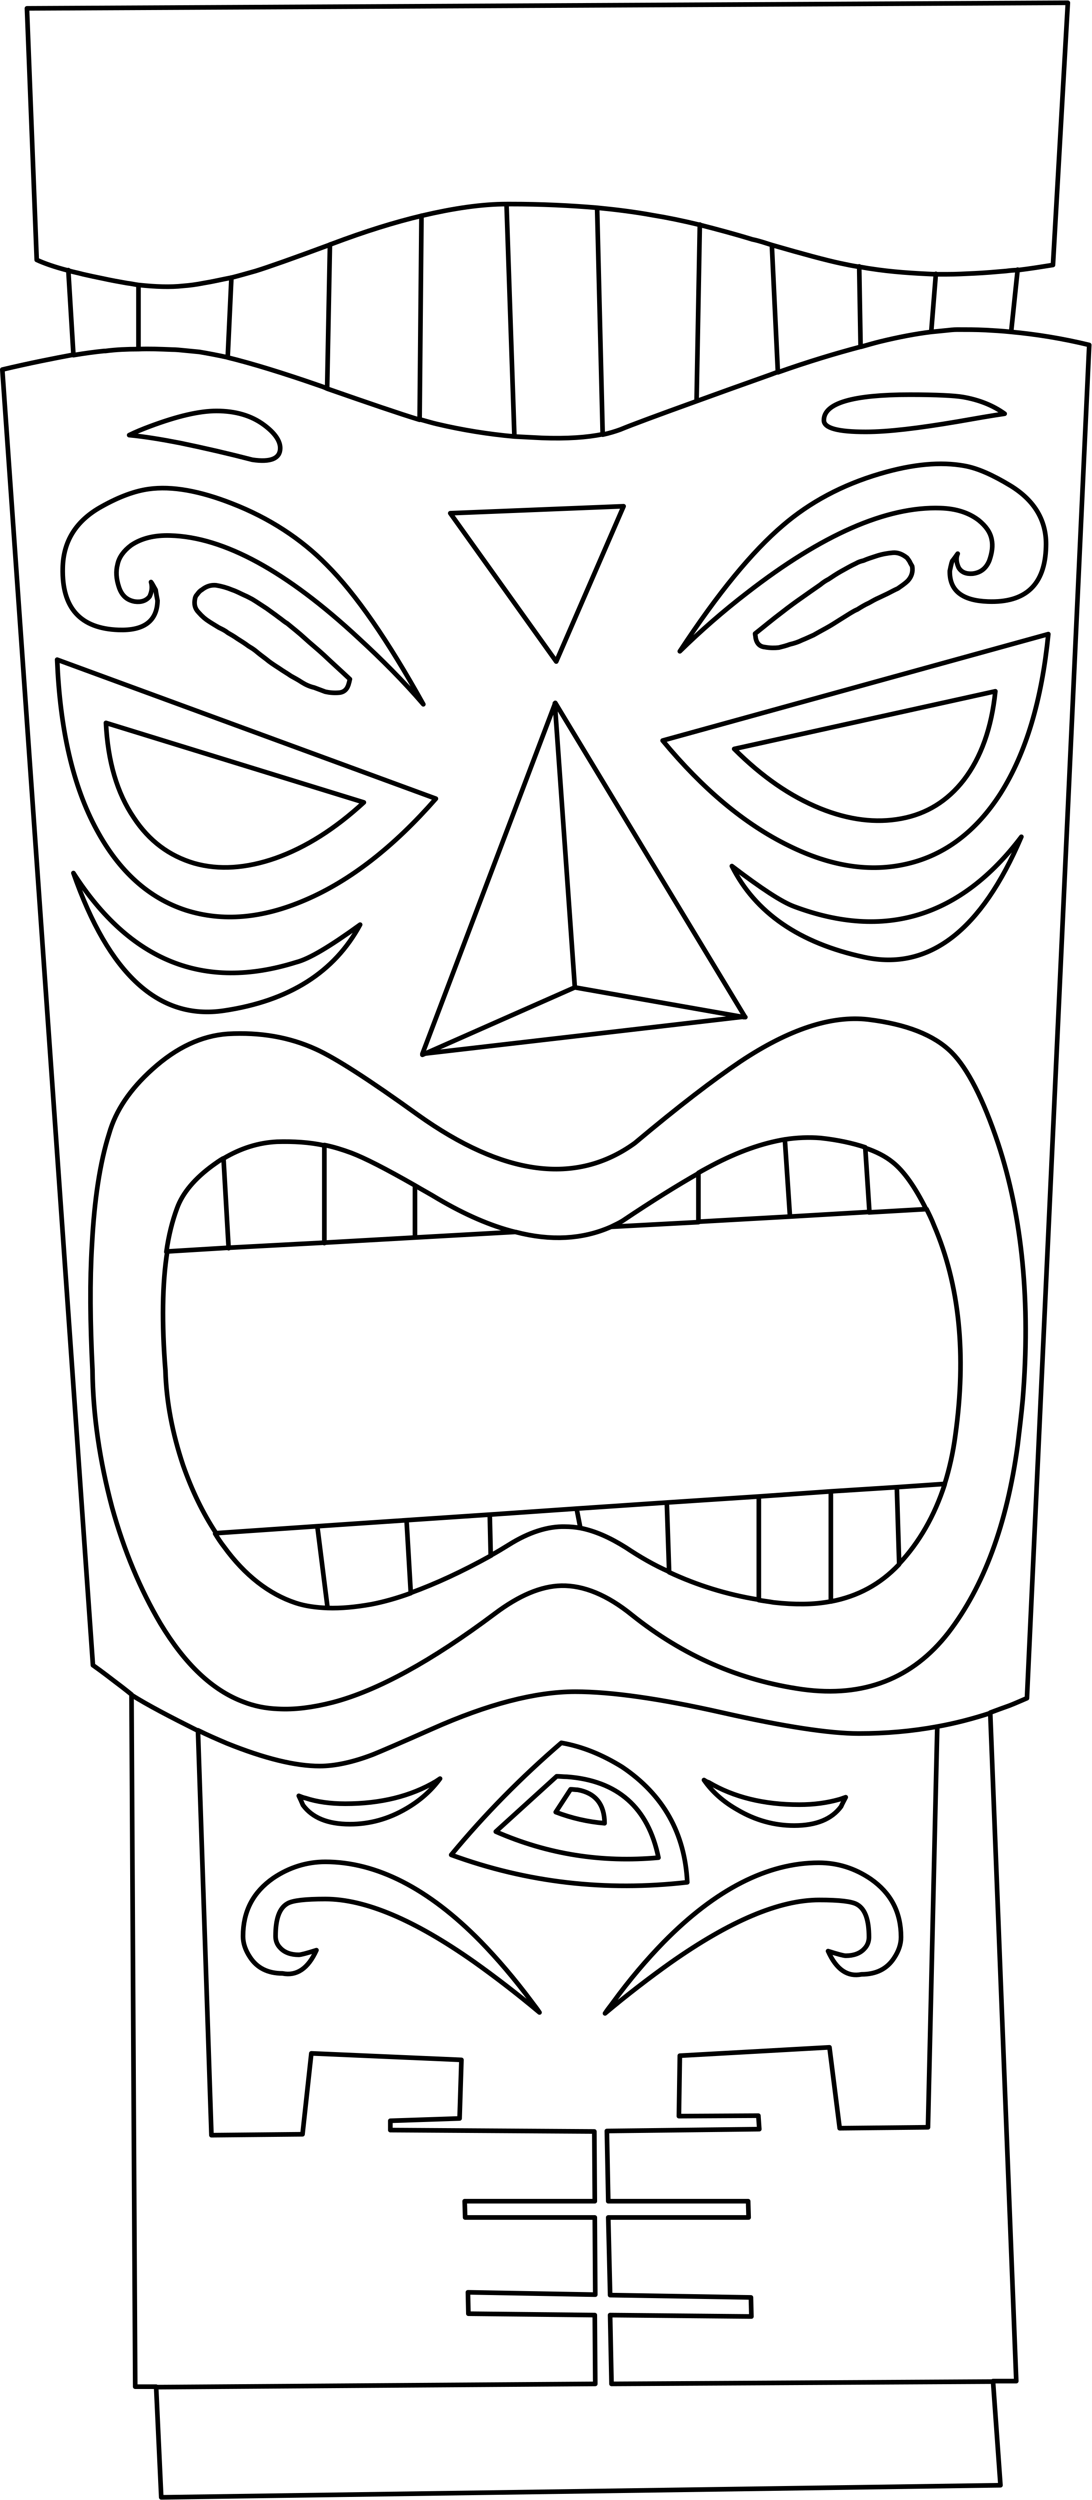 <?xml version="1.0" encoding="utf-8"?>
<!-- Generator: Adobe Illustrator 18.0.0, SVG Export Plug-In . SVG Version: 6.00 Build 0)  -->
<!DOCTYPE svg PUBLIC "-//W3C//DTD SVG 1.1//EN" "http://www.w3.org/Graphics/SVG/1.1/DTD/svg11.dtd">
<svg version="1.1" id="Layer_1" xmlns="http://www.w3.org/2000/svg" xmlns:xlink="http://www.w3.org/1999/xlink" x="0px" y="0px"
	 viewBox="159.1 31.5 235 537.8" enable-background="new 159.1 31.5 235 537.8" xml:space="preserve">
<g transform="matrix( 1, 0, 0, 1, 0,0) ">
	<g>
		<path id="Layer0_0_1_STROKES" fill="none" stroke="#000000" stroke-linecap="round" stroke-linejoin="round" d="M325.2,84.2
			c6.9,2,11.8,3.3,14.6,3.9c1.4,0.3,2.8,0.6,4.2,0.8c0.8,0.1,1.7,0.3,2.5,0.4c4.5,0.7,9.1,1,14,1.2c0.8,0,1.6,0,2.4,0
			c1.9,0,3.9-0.1,5.9-0.2c2.2-0.1,4.5-0.3,6.8-0.5c0.8-0.1,1.7-0.2,2.6-0.2c2.5-0.3,5-0.7,7.5-1.1l3.2-56.4l-224,1.2l2.1,54.1
			c1.5,0.7,3.7,1.5,6.8,2.3c1,0.3,2.1,0.5,3.2,0.8c1.3,0.3,2.7,0.6,4.2,0.9c1.8,0.4,3.5,0.7,5.2,1c0.9,0.1,1.7,0.3,2.5,0.4
			c3.7,0.4,6.9,0.5,9.6,0.2c1.4-0.1,2.9-0.3,4.4-0.6c1.9-0.3,4-0.8,6.1-1.2c1.6-0.4,3.3-0.9,5.1-1.4c2.6-0.8,8-2.7,16.1-5.7
			c0.1-0.1,0.3-0.1,0.5-0.2c6.9-2.6,13.3-4.6,19.2-6c6.8-1.6,12.9-2.5,18.3-2.5c0.3,0,0.5,0,0.8,0c6.6,0,12.8,0.3,18.7,0.8
			c4.1,0.4,8.1,0.9,11.9,1.6c3.1,0.5,6.5,1.2,10.2,2.1c3.5,0.9,7.3,1.9,11.2,3.1C322.5,83.3,323.9,83.8,325.2,84.2l1.3,27.4
			c6.5-2.3,12.5-4.1,17.8-5.5L344,88.8 M378.1,89.5l-1.4,13.4c5.4,0.5,11,1.4,16.8,2.8l-13.4,291.1c-1.2,0.5-2.5,1.1-3.8,1.6
			c-1.4,0.5-2.8,1-4.1,1.5l5.6,143.8l-5,0l1.6,22.4l-180.6,2.6l-1.1-23.8h-4.5l-0.8-148.9c-1.6-1.3-2.8-2.2-3.6-2.8
			c-0.8-0.6-2.3-1.8-4.7-3.5l-19.5-278.7c5.9-1.4,11-2.4,15.3-3.2l-1.1-18.2 M348.5,133.4c7.1-2.1,13.1-2.6,18.1-1.7
			c2.9,0.5,6.2,2,10,4.3c5.2,3.2,7.8,7.6,7.6,13.1c-0.2,8.2-4.4,12.1-12.5,11.8c-5.6-0.2-8.3-2.4-8.2-6.6c0.3-1.5,0.5-2.2,0.6-2.2
			c0.7-0.9,1-1.4,1.1-1.5c-0.4,0.9-0.3,1.9,0.2,3c0.6,1,1.6,1.4,3,1.3c1.7-0.2,2.9-1.1,3.6-2.8c0.6-1.7,0.8-3.2,0.5-4.6
			c-0.3-1.5-1.2-2.8-2.8-4.1c-2.1-1.6-4.8-2.5-8.2-2.6c-11.6-0.4-25.5,5.7-41.6,18.2c-5.2,4-10,8.2-14.5,12.6
			c8.2-12.5,15.6-21.5,22.2-27.1C333.3,139.6,340.3,135.8,348.5,133.4z M360.5,90.4l-1,12.5c1-0.1,2-0.2,3-0.3
			c0.9-0.1,1.8-0.2,2.6-0.2c2,0,4,0,6.1,0.1c1.8,0.1,3.6,0.2,5.5,0.4 M336.4,121.9c0,1.7,3,2.5,9,2.5c4.9,0,11.4-0.8,19.7-2.2
			c4-0.7,7.4-1.3,10.2-1.7c-2.5-1.8-5.5-3-9-3.6c-1.8-0.3-5.6-0.5-11.4-0.5C342.6,116.4,336.4,118.2,336.4,121.9z M344.4,106.1
			c1.4-0.4,2.8-0.8,4-1.1c4.1-1,7.8-1.7,11.1-2.1 M309.7,79.8l-0.7,38c4.4-1.6,9.7-3.5,15.9-5.7c0.5-0.2,1.1-0.4,1.6-0.6 M355,152.6
			c0.1,0.2,0.3,0.5,0.4,0.7c0.2,1.2-0.1,2.2-0.9,3.1c-0.7,0.7-1.5,1.2-2.2,1.7c-0.7,0.3-1.4,0.7-2.2,1.1c-0.6,0.3-1.3,0.6-1.9,0.9
			c-0.7,0.3-1.4,0.7-2.1,1.1c-0.9,0.4-1.7,0.9-2.5,1.4c-0.5,0.2-1,0.5-1.5,0.8c-0.8,0.5-1.6,1-2.4,1.5c-0.8,0.5-1.7,1.1-2.8,1.7
			c-1.1,0.6-2,1.1-2.7,1.5c-0.7,0.3-1.5,0.7-2.5,1.1c-0.8,0.4-1.7,0.7-2.6,0.9c-0.8,0.3-1.6,0.5-2.4,0.7c-0.9,0.1-1.9,0.1-3-0.1
			c-1.1-0.1-1.8-0.8-2-2.1c0-0.3-0.1-0.5-0.1-0.8c1.9-1.5,3.8-3.1,5.8-4.6c1.4-1.1,2.9-2.2,4.2-3.1c1.4-1,2.7-1.9,4-2.8
			c0.6-0.5,1.2-0.9,1.8-1.2c0.9-0.6,1.8-1.2,2.7-1.7c1.1-0.6,2.1-1.2,3.2-1.7c0.5-0.3,1.1-0.5,1.6-0.6c0.9-0.4,1.9-0.7,2.8-1
			c1.2-0.4,2.4-0.6,3.5-0.7c1.1-0.1,2.1,0.3,3.1,1.1C354.5,151.8,354.8,152.1,355,152.6z M366.5,199.3c-3.5,4.5-8,7.3-13.5,8.3
			c-5.4,1-11.2,0.3-17.4-2.2c-6.4-2.6-12.5-6.8-18.5-12.8l56.2-12.4C372.5,188.1,370.2,194.5,366.5,199.3z M374.4,202.2
			c-5.2,8.1-11.9,13.2-20,15.1c-8,1.9-16.5,0.6-25.6-3.9c-9.4-4.6-18.4-12.1-27.1-22.6l83-22.9C383.3,182.1,379.9,193.5,374.4,202.2
			z M178.9,299.1c-0.5,8-0.4,17,0.1,27.1c0.1,9.8,1.6,19.7,4.2,29.5c2.6,9.4,6.1,17.7,10.4,25c5.3,8.8,11.2,14.4,17.9,16.9
			c2.3,0.9,4.8,1.4,7.4,1.5c3.6,0.2,7.5-0.3,11.8-1.4c9.6-2.5,21.3-8.9,34.9-19.1c5.2-3.9,9.9-5.9,14.3-6c4.8-0.1,9.9,2,15.2,6.3
			c11,8.8,23.2,14.1,36.7,16c13.2,1.8,23.7-2.3,31.4-12.2c7.6-9.9,12.6-23.3,14.9-40.3c0.4-3.4,0.8-6.6,1.1-9.9
			c1.7-20.8-0.1-39.2-5.3-55c-3.2-9.6-6.6-16.2-10-19.6c-3.8-3.8-9.8-6.1-18-7.1c-7.9-0.9-17,2.1-27.4,9
			c-5.8,3.9-13.4,9.7-22.8,17.6c-12.6,9.1-28.2,7.1-46.7-6.1c-10.4-7.5-17.7-12.2-21.9-14.1c-5.7-2.6-12-3.7-19-3.3
			c-5.6,0.4-11,2.9-16.2,7.6c-4.8,4.3-7.9,8.9-9.3,13.8C180.6,281.6,179.4,289.6,178.9,299.1z M328,276.6l1.1,16.6l17.1-1l-0.9-13.9
			c-2.7-0.9-5.9-1.6-9.6-2C333.2,276.1,330.6,276.2,328,276.6c-4.8,0.8-10,2.6-15.7,5.6c-0.9,0.5-1.9,1-2.9,1.6v10.5l19.7-1.1
			 M346.1,292.3l12.3-0.7c-2.4-4.8-4.8-8.2-7.2-10.1c-1.6-1.3-3.6-2.3-6-3.1 M309.4,294.4l-18.8,1c-6.1,2.7-13,3.1-20.6,1.1
			l-21.5,1.2l-19.5,1.1l-20.7,1.1l-13.2,0.8c-1.1,6.9-1.2,15.5-0.4,25.6c0.2,6.8,1.5,13.5,3.8,20.4c1.9,5.4,4.2,10.2,7.1,14.6
			l21.9-1.5l19.2-1.3l17.9-1.2l18.8-1.3l19.3-1.3l19.8-1.3l15.5-1.1l14.2-0.9l10.2-0.7c1-3.2,1.8-6.7,2.3-10.5
			c2.4-17.3,0.9-32.3-4.6-45.1c-0.5-1.3-1.1-2.5-1.6-3.5 M345.1,237.4c13.9,3,25.2-5.7,33.8-25.9c-13.1,17.3-29.4,22.3-48.9,15
			c-2.7-1-7.1-3.9-13.4-8.7C321.6,227.8,331.1,234.4,345.1,237.4z M352.1,351.5l0.5,16.4c4.3-4.6,7.6-10.3,9.8-17.1 M337.9,352.4
			V376c5.8-1.1,10.6-3.7,14.6-7.9c0.1-0.1,0.1-0.1,0.1-0.2 M322.4,353.5v22.2c1.1,0.2,2.1,0.3,3.2,0.5c4.5,0.5,8.5,0.5,12.2-0.2
			 M208.9,91.2l-0.8,17.2c5.3,1.3,11.8,3.3,19.6,6c0.6,0.2,1.2,0.4,1.8,0.7l0.6-31 M191.4,123.2c5.9-2.2,10.6-3.3,14.3-3.3
			c4.1,0,7.5,1,10.2,3c2.3,1.7,3.5,3.4,3.5,5c0,2.2-2,3.1-6,2.5c-5-1.3-10.2-2.5-15.5-3.6c-4.1-0.8-7.8-1.4-11-1.7
			C188.3,124.4,189.8,123.8,191.4,123.2z M188.9,92.8v13.8c2.3-0.1,4.7,0,7.2,0.1c0.9,0,1.8,0.1,2.8,0.2c1,0.1,2,0.2,3.1,0.3
			c1.8,0.3,3.9,0.7,6.2,1.2 M174.9,107.9c2.4-0.4,4.6-0.7,6.6-0.9c0.1,0,0.2,0,0.3,0c2.3-0.3,4.6-0.4,7.1-0.4 M191.1,136.7
			c5-0.7,11,0.4,17.9,3.1c8,3.1,14.9,7.6,20.4,13.2c6.3,6.3,13.2,16.3,20.8,30c-4.3-5-9-9.7-13.9-14.2c-15.5-14.4-29-21.8-40.6-22.1
			c-3.4-0.1-6.2,0.6-8.4,2.1c-1.6,1.2-2.6,2.6-2.9,4.1c-0.4,1.5-0.3,3.1,0.3,4.9c0.6,1.8,1.7,2.8,3.4,3.1c1.4,0.2,2.5-0.2,3.2-1.1
			c0.5-1.1,0.6-2.1,0.3-3.1c0.1,0.1,0.4,0.6,1,1.7c0,0,0.1,0.8,0.4,2.3c-0.1,4.4-2.9,6.5-8.4,6.3c-8.2-0.3-12.2-4.7-12-13.3
			c0.1-5.8,2.9-10.2,8.3-13.2C184.8,138.3,188.2,137.1,191.1,136.7z M219.1,164.3c-0.9-0.7-1.8-1.3-2.6-1.9c-1.1-0.7-2.1-1.4-3.1-2
			c-0.6-0.3-1.1-0.6-1.6-0.8c-0.9-0.4-1.8-0.9-2.7-1.2c-1.2-0.5-2.3-0.8-3.5-1c-1.1-0.1-2.1,0.2-3.1,1c-0.4,0.2-0.7,0.6-1,1
			c-0.2,0.2-0.3,0.4-0.4,0.7c-0.3,1.3-0.1,2.3,0.8,3.2c0.7,0.8,1.4,1.4,2.2,1.9c0.6,0.4,1.3,0.8,2.1,1.3c0.6,0.3,1.3,0.6,1.9,1.1
			c0.7,0.4,1.4,0.8,2.1,1.3c0.8,0.5,1.6,1,2.4,1.6c0.5,0.3,1,0.6,1.5,1c0.7,0.6,1.5,1.2,2.3,1.8c0.7,0.6,1.6,1.2,2.7,1.9
			c1,0.7,1.9,1.2,2.6,1.7c0.7,0.4,1.5,0.8,2.4,1.4c0.8,0.5,1.7,0.9,2.6,1.1c0.8,0.3,1.6,0.6,2.4,0.9c0.9,0.2,1.9,0.3,3,0.2
			c1.1-0.1,1.8-0.8,2.1-2.1c0.1-0.3,0.1-0.5,0.2-0.8c-1.8-1.7-3.7-3.4-5.6-5.2c-1.4-1.3-2.8-2.4-4.1-3.6c-1.3-1.2-2.6-2.2-3.8-3.2
			C220.2,165.2,219.7,164.7,219.1,164.3z M287.6,76.2l1.2,48.8c1.4-0.3,2.7-0.7,3.8-1.1c2.4-1,7.8-3,16.4-6.1 M249.8,77.9l-0.4,43.8
			c1.5,0.4,2.8,0.8,3.7,1c5.5,1.3,11.1,2.2,16.7,2.7l-1.7-50 M269.8,125.4c1.9,0.1,3.9,0.2,5.9,0.3c5.4,0.2,9.8-0.1,13.1-0.8
			 M256,141.9l22.8,31.9l14.5-33.4L256,141.9z M229.5,115.1c8.9,3.1,15.6,5.4,19.9,6.7 M269.9,296.5c-5.2-1.3-10.7-3.7-16.5-7.1
			c-1.8-1.1-3.5-2-5-2.9v11.2 M319.4,250.2l0.1,0.1l-0.3-0.1l-69.2,8l28.6-75.5L319.4,250.2l-0.2,0.1l-36.4-6.4l-32.8,14.5
			 M309.4,283.9c-4.4,2.5-9.9,5.9-16.3,10.2c-0.8,0.5-1.7,0.9-2.5,1.3 M218.4,216.1c6.5-2.3,12.8-6.3,19-12l-55.5-17.1
			c0.4,8.3,2.4,15.1,6,20.4c3.3,5,7.6,8.2,13,9.8C206.2,218.7,212.1,218.3,218.4,216.1z M236.6,230.4c-5.5,10.2-15.2,16.4-29.3,18.5
			c-14,2.1-24.8-7.8-32.4-29.6c12.2,19,28.1,25.4,47.9,19.2C225.6,237.8,230.1,235.1,236.6,230.4z M224.8,225.1
			c9.6-4.1,19-11.4,28.1-21.8l-81.5-29.9c0.6,15,3.4,27.2,8.5,36.6c4.8,8.9,11.2,14.7,19.2,17.3C207,229.8,215.5,229.1,224.8,225.1z
			 M228.9,298.9v-21c-3.2-0.7-6.6-0.9-10.2-0.8c-4,0.2-7.8,1.4-11.5,3.6l1.1,19.3 M207.1,280.7c-0.7,0.4-1.4,0.9-2.1,1.4
			c-4,2.9-6.6,6-7.8,9.3c-1,2.7-1.8,5.8-2.3,9.4 M248.4,286.5c-6.3-3.6-10.8-5.9-13.7-7c-1.9-0.7-3.8-1.3-5.8-1.7 M205.4,361.4
			c0.6,1,1.2,1.9,1.9,2.8c4.5,6.2,9.7,10.2,15.4,12.1c2.1,0.7,4.4,1,6.9,1.1l-2.2-17.5 M229.6,377.4c2.9,0.1,6-0.2,9.4-0.8
			c2.6-0.5,5.5-1.3,8.5-2.4l-0.9-15.5 M264.5,357.4l0.2,8.7c1.3-0.7,2.6-1.5,3.9-2.3c4.3-2.7,8.4-4,12.1-3.9c1.1,0,2.2,0.1,3.3,0.3
			l-0.8-4.1 M247.6,374.1c5.2-1.9,10.9-4.5,17.2-8 M302.6,354.8l0.5,14.9c6,2.8,12.4,4.8,19.2,5.9 M284,360.2c3.1,0.6,6.3,2,9.8,4.2
			c3,2,6.1,3.8,9.3,5.2 M278.5,182.8l4.3,61 M279.9,406.4c-8.6,7.4-16.5,15.4-23.7,24.1c16.4,6,33.3,7.9,50.8,5.9
			c-0.5-10.5-5.1-18.8-14-24.8C288.8,409,284.5,407.2,279.9,406.4z M310.6,414.4c1.8,2.6,4.2,4.7,7.2,6.4c3.9,2.3,8,3.4,12.2,3.4
			c4.8,0,8.1-1.4,10.1-4.1c0.3-0.7,0.7-1.4,1-2c-0.6,0.2-1.1,0.4-1.5,0.5c-2.5,0.7-5.3,1.1-8.5,1.1c-7.6,0-14.1-1.6-19.5-4.8
			C311.2,414.8,310.9,414.6,310.6,414.4z M289.2,423.7c0-4-1.9-6.5-5.8-7.2c-0.5,0-1-0.1-1.5-0.1l-3.2,4.9
			C282.1,422.6,285.6,423.4,289.2,423.7z M278.9,413.6l-13.1,11.9c11.2,4.9,22.8,6.7,35,5.6c-2.2-10.8-8.8-16.6-19.7-17.4
			C280.3,413.7,279.6,413.6,278.9,413.6z M233.4,419.5c7.6,0,14.1-1.6,19.5-4.8c0.3-0.2,0.6-0.4,0.9-0.6c-1.9,2.6-4.3,4.7-7.2,6.4
			c-3.9,2.3-8,3.4-12.2,3.4c-4.8,0-8.1-1.4-10.1-4.1c-0.3-0.7-0.6-1.4-0.9-2c0.5,0.2,1,0.4,1.5,0.5
			C227.3,419.1,230.2,419.5,233.4,419.5z M211.4,448c0-5.4,2.2-9.5,6.5-12.5c3.4-2.3,7.2-3.5,11.2-3.5c11,0,22.2,5.7,33.4,17.1
			c3.6,3.7,7.3,8,11.1,13.1c0.5,0.7,1.1,1.4,1.6,2.2c-4.9-4.1-9.6-7.7-14.1-10.9c-12.8-9-23.4-13.5-32-13.5c-4.3,0-7.1,0.3-8.2,1
			c-1.7,1-2.5,3.3-2.5,7c0,0.9,0.3,1.8,1,2.5c0.9,1,2.3,1.5,4,1.5c0.4,0,1.6-0.3,3.8-1c-1.8,4-4.3,5.6-7.3,5c-3.2,0-5.5-1.2-7-3.5
			C211.9,451,211.4,449.5,211.4,448z M372.8,543.8l-82.1,0.5l-0.3-14.8l30.4,0.3l-0.1-4.1l-30.3-0.5l-0.4-16.7h30.2l-0.1-3.5H290
			l-0.3-15.1l32.8-0.4l-0.2-2.9l-17.1,0.1l0.2-13l32.2-1.8l2.2,17.4l19-0.2l2-86.2c-5.4,1-11.1,1.5-16.9,1.5
			c-6.3,0-16.1-1.5-29.4-4.5s-23.8-4.5-31.6-4.5c-8.6,0-18.9,2.7-30.8,8c-7,3.1-11.2,4.9-12.7,5.5c-4.4,1.7-8.3,2.5-11.5,2.5
			c-5.2,0-11.8-1.6-20-4.9c-2.1-0.9-4.2-1.8-6.2-2.8l2.9,87.1l19.6-0.2l1.9-17.4l32.3,1.4l-0.4,12.6l-14.9,0.5v2L287,490l0.1,15h-28
			l0.1,3.5h27.9l0.1,16.6l-27.4-0.5l0.1,4.6l27.2,0.3l0.1,14.8l-94.7,0.7 M346.5,435.7c-3.4-2.3-7.1-3.5-11.2-3.5
			c-11,0-22.2,5.7-33.4,17.1c-3.6,3.7-7.3,8-11,13.1c-0.5,0.7-1.1,1.4-1.6,2.2c4.9-4.1,9.6-7.7,14.1-10.9c12.8-9,23.4-13.5,32-13.5
			c4.3,0,7.1,0.3,8.2,1c1.7,1,2.5,3.3,2.5,7c0,0.9-0.3,1.8-1,2.5c-0.9,1-2.3,1.5-4,1.5c-0.4,0-1.6-0.3-3.8-1c1.8,4,4.2,5.6,7.2,5
			c3.2,0,5.5-1.2,7-3.5c1-1.5,1.5-3,1.5-4.5C353,442.8,350.8,438.7,346.5,435.7z M187.4,396.1c3.5,2.2,8.3,4.7,14.3,7.7
			 M360.8,402.9c3.9-0.7,7.7-1.7,11.4-2.9"/>
	</g>
</g>
</svg>
